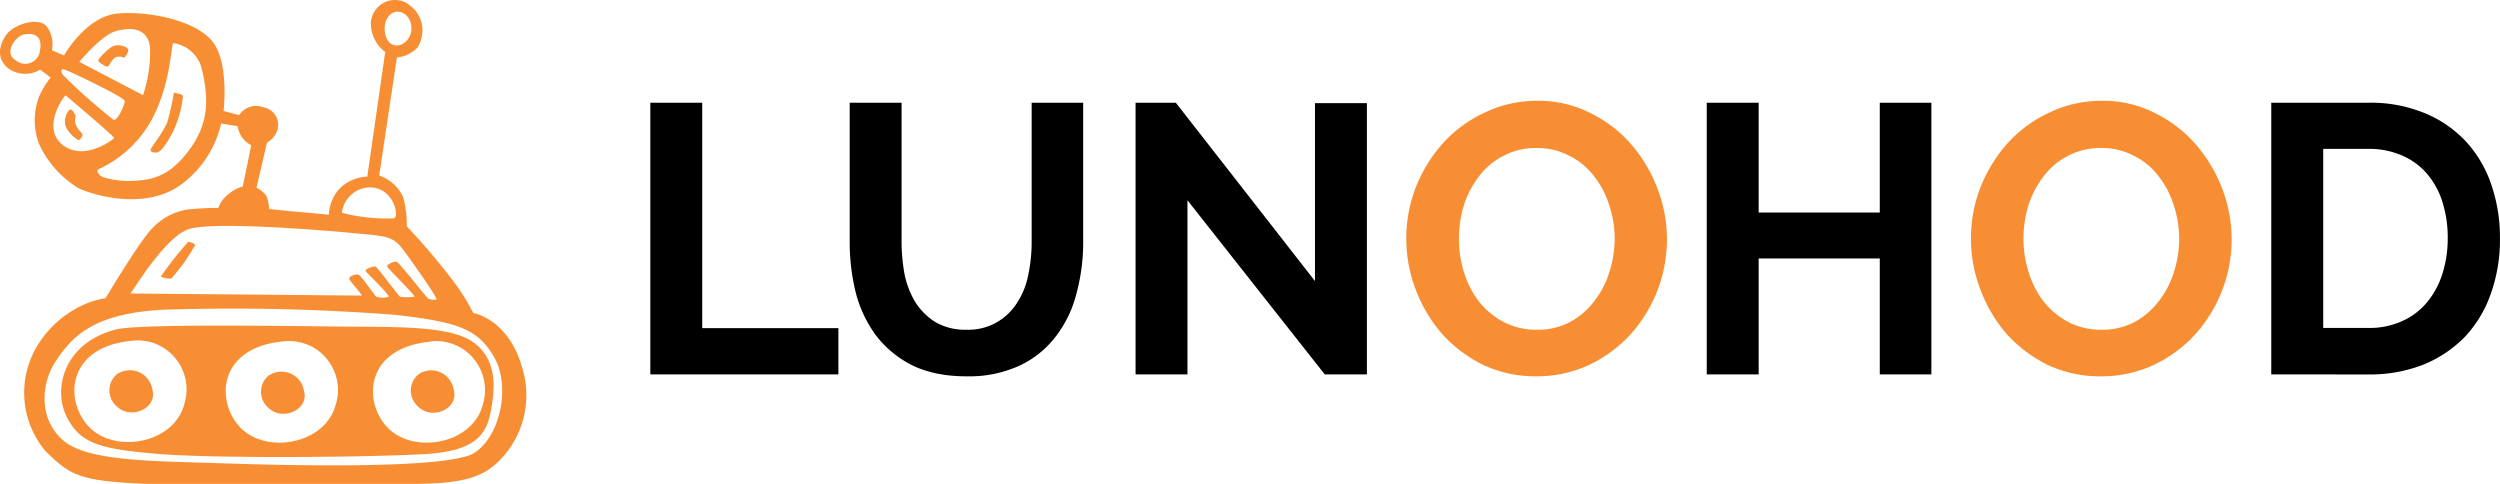 <svg width="248" height="48" fill="none" xmlns="http://www.w3.org/2000/svg"><g clip-path="url(#clip0_678_9741)"><path d="M64.512 37.14V10.19h5.148v22.358h13.508v4.591H64.512zm31.348-4.43a5.705 5.705 0 003.056-.757 5.843 5.843 0 002.017-1.975 7.77 7.77 0 001.083-2.769c.22-1.07.328-2.16.324-3.253V10.19h5.112v13.736a19.465 19.465 0 01-.671 5.206 11.59 11.59 0 01-2.052 4.25 9.685 9.685 0 01-3.582 2.885 11.997 11.997 0 01-5.262 1.064c-2.113 0-3.917-.368-5.41-1.103a10.382 10.382 0 01-3.582-2.96 12.3 12.3 0 01-2.014-4.289 21.05 21.05 0 01-.59-5.053V10.19h5.148v13.736a18.009 18.009 0 00.299 3.303c.2.98.566 1.917 1.082 2.772a6.318 6.318 0 002.014 1.975 5.893 5.893 0 003.027.735zm21.936-12.84v17.27h-5.148V10.19h3.994l13.804 17.69V10.228h5.151v26.91h-4.182l-13.619-17.27z" fill="#000"/><path d="M152.413 37.331a12.153 12.153 0 01-5.297-1.139 13.653 13.653 0 01-4.069-3.074 14.52 14.52 0 01-2.613-4.406 14.148 14.148 0 01-.93-5.046 13.97 13.97 0 01.973-5.163 14.74 14.74 0 012.723-4.367 12.955 12.955 0 014.143-2.996A11.852 11.852 0 01152.53 10a11.21 11.21 0 015.225 1.214 12.774 12.774 0 014.066 3.113 14.384 14.384 0 012.606 4.393 14.034 14.034 0 01-.039 10.174 14.243 14.243 0 01-2.684 4.327 13.3 13.3 0 01-4.104 2.996 12.222 12.222 0 01-5.187 1.113zm-7.686-13.665a11.019 11.019 0 00.509 3.377 9.257 9.257 0 001.491 2.886 7.832 7.832 0 002.428 2.01 6.959 6.959 0 003.294.772 6.83 6.83 0 003.284-.758 7.43 7.43 0 002.424-2.089 8.783 8.783 0 001.495-2.883c.344-1.067.52-2.18.522-3.302a10.366 10.366 0 00-.561-3.38 8.777 8.777 0 00-1.53-2.88 6.893 6.893 0 00-2.425-1.975 6.663 6.663 0 00-3.209-.758 6.786 6.786 0 00-3.323.781 7.057 7.057 0 00-2.425 2.05 9.266 9.266 0 00-1.495 2.882 11.258 11.258 0 00-.479 3.267z" fill="#F88E33"/><path d="M191.593 10.19v26.95h-5.119V25.637H174.46v11.501h-5.151V10.19h5.151v10.894h12.014V10.19h5.119z" fill="#000"/><path d="M208.416 37.331a12.183 12.183 0 01-5.301-1.139 13.678 13.678 0 01-4.068-3.074 14.443 14.443 0 01-2.594-4.406 14.127 14.127 0 01-.933-5.046c-.006-1.768.324-3.52.972-5.163a14.74 14.74 0 012.723-4.367 12.947 12.947 0 014.14-2.996 11.88 11.88 0 015.187-1.14 11.217 11.217 0 015.226 1.214 12.794 12.794 0 014.049 3.113 14.463 14.463 0 012.626 4.393 14.04 14.04 0 01-.039 10.174 14.262 14.262 0 01-2.684 4.327 13.293 13.293 0 01-4.105 2.996 12.23 12.23 0 01-5.199 1.113zm-7.687-13.665a10.933 10.933 0 00.522 3.377 9.3 9.3 0 001.491 2.886 7.845 7.845 0 002.425 2.01 6.983 6.983 0 003.281.772 6.827 6.827 0 003.284-.758 7.473 7.473 0 002.425-2.089 8.8 8.8 0 001.494-2.883c.344-1.067.52-2.18.522-3.302a10.34 10.34 0 00-.561-3.38 8.843 8.843 0 00-1.526-2.88 6.893 6.893 0 00-2.425-1.975 6.673 6.673 0 00-3.21-.758 6.784 6.784 0 00-3.319.781 7.048 7.048 0 00-2.425 2.05 9.266 9.266 0 00-1.495 2.882 11.294 11.294 0 00-.483 3.267z" fill="#F88E33"/><path d="M225.309 37.14V10.19h9.628c1.943-.042 3.873.32 5.67 1.064a11.612 11.612 0 014.104 2.882 11.982 11.982 0 012.464 4.292 16.12 16.12 0 01.82 5.206 15.877 15.877 0 01-.934 5.58 11.935 11.935 0 01-2.593 4.252 12.125 12.125 0 01-4.143 2.733 14.479 14.479 0 01-5.372.947l-9.644-.007zm17.505-13.513a11.697 11.697 0 00-.521-3.579 8.01 8.01 0 00-1.531-2.808 6.766 6.766 0 00-2.499-1.822 8.125 8.125 0 00-3.32-.65h-4.48v17.764h4.48a7.834 7.834 0 003.359-.683 6.804 6.804 0 002.46-1.861 8.402 8.402 0 001.531-2.847c.354-1.137.53-2.323.521-3.514z" fill="#000"/><path d="M7.483 11.46c-.061-.127-.324-.742-.61-.554-.189.22-.323.484-.388.768-.062.283-.055.577.023.856a3.048 3.048 0 001.274 1.366c.136 0 .324-.26.395-.458.071-.199-.353-.427-.613-.977-.259-.55-.016-.868-.08-1.002zm3.696-6.866A4.958 4.958 0 009.727 5.99c0 .137.648.583.872.615.223.033.288-.384.684-.78.395-.398 1.037-.095 1.037-.095s.49-.52.396-.814c-.094-.292-.914-.582-1.537-.322zm6.059 4.624c-.154.989-.37 1.967-.648 2.928-.519 1.178-1.65 2.508-1.65 2.74 0 .23.395.289.684.227.288-.062.842-.686 1.556-2.082a10.69 10.69 0 00.972-3.51c-.039-.2-.924-.326-.924-.326l.01.023zm1.433 14.78a35.146 35.146 0 00-2.72 3.436 2.05 2.05 0 001.04.199 18.259 18.259 0 002.364-3.322c-.071-.189-.558-.325-.684-.325v.013zM41.497 1.472a3.367 3.367 0 00-1.333-1.26 2.392 2.392 0 00-2.2.124 2.4 2.4 0 00-.811.794c-.206.325-.33.694-.364 1.077a3.564 3.564 0 001.424 2.948l-1.777 12.364a4.148 4.148 0 00-2.593 1.04 3.943 3.943 0 00-1.213 2.74l-2.376-.221c-1.04-.081-3.55-.342-3.55-.342a5.301 5.301 0 00-.217-1.168c-.178-.478-1.04-.956-1.04-.956l1.04-4.464c.422-.236.756-.602.953-1.045a1.78 1.78 0 00.152-.787 1.752 1.752 0 00-.749-1.376 1.711 1.711 0 00-.742-.303 2.003 2.003 0 00-2.376.781l-1.546-.406s.56-4.686-1.038-6.81c-1.598-2.125-6.227-3.127-9.424-2.867-3.196.26-5.365 4.168-5.365 4.168l-1.203-.52c.08-.399.08-.81 0-1.208a3.058 3.058 0 00-.476-1.106c-.782-1.038-3.216-.293-3.997.72C-.106 4.4-.453 5.929 1 6.909a2.91 2.91 0 002.989 0l1.037.78a8.488 8.488 0 00-1.173 1.953 6.663 6.663 0 000 4.594 10.073 10.073 0 003.984 4.46c1.62.72 6.35 2.086 9.858-.195a10.412 10.412 0 004.247-6.25l1.62.26c.063.32.172.63.325.918.244.42.604.759 1.037.976l-.846 4.106c-.509.133-.982.38-1.384.719a2.983 2.983 0 00-1.037 1.396c-1.04 0-2.077.055-3.113.166a6.068 6.068 0 00-3.403 1.822c-1.132 1.04-4.672 6.969-4.672 6.969a8.163 8.163 0 00-1.877.52 10.386 10.386 0 00-5.086 4.53A9 9 0 004.54 44.785c2.434 2.297 3.083 2.948 10.137 3.218h26.048c4.37 0 6.685-.427 8.396-1.917a9.17 9.17 0 002.763-4.434 9.197 9.197 0 00-.104-5.229c-1.362-4.812-4.837-5.375-4.837-5.375a19.72 19.72 0 00-1.754-2.863 64.63 64.63 0 00-4.84-5.733 9.69 9.69 0 00-.382-2.957 4.029 4.029 0 00-.973-1.279c-.4-.358-.87-.632-1.378-.803L39.373 5.7a3.256 3.256 0 002.013-.947 3.135 3.135 0 00.11-3.283zM3.966 4.884c0 .272-.076.538-.22.768a1.47 1.47 0 01-.594.533 1.435 1.435 0 01-1.53-.162c-1.39-.781 0-2.47.746-2.603 1.38-.238 1.767.459 1.62 1.47l-.022-.006zm7.566-1.809c1.463-.387 3.051-.325 3.343 1.53.07 1.64-.164 3.279-.688 4.834L7.87 6.137s2.211-2.688 3.663-3.062zm-5.186 3.81c.22 0 6.03 2.772 6.03 3.127 0 .354-.685 1.952-1.1 1.883a56.603 56.603 0 01-4.934-4.363c-.324-.292-.324-.7-.029-.667l.033.02zm-.095 7.522c-2.168-1.656 0-4.783.26-4.948 0 0 4.863 4.102 4.808 4.23-.056.126-2.918 2.361-5.097.695l.03.023zm12.819.052c-1.851 2.698-3.544 3.322-5.317 3.44a8.75 8.75 0 01-3.54-.326c-.425-.199-.746-.687-.383-.814a11.431 11.431 0 005.281-4.997c1.816-3.449 1.848-7.23 2.075-7.483.692.093 1.338.4 1.85.877a3.393 3.393 0 011.006 1.787c.51 2.203.86 4.806-.976 7.516h.004zm29.957 20.986c1.65 2.928.584 7.808-1.945 9.468-2.528 1.659-18.585 1.269-25.228 1.04-6.642-.227-13.074-.178-15.515-2.208-2.441-2.03-2.396-5.531-.768-7.978 1.627-2.447 3.76-4.656 10.549-5.04 7.72-.253 15.448-.082 23.15.51 5.926.697 8.094 1.28 9.754 4.208h.003zM40.07 24.874c1.1 1.5 3.466 4.822 3.206 4.851a1.858 1.858 0 01-.778-.091c-.165-.065-2.917-3.647-3.177-3.677-.259-.029-1.037.29-.9.52.135.232 2.884 2.93 2.687 2.958a5.21 5.21 0 01-1.423 0c-.166-.094-2.24-2.928-2.429-2.99-.188-.061-1.131.228-.972.46.159.23 2.47 2.436 2.27 2.54-.394.114-.81.114-1.204 0-.197-.123-1.526-2.144-1.815-2.209-.289-.065-1.037.198-.872.491.165.293 1.358 1.595 1.203 1.595l-22.933-.209c.324-.354 3.436-5.593 5.77-6.377 2.335-.784 13.003.065 16.346.387 3.342.323 3.922.251 5.021 1.75zm-.972-3.218a17.338 17.338 0 01-5.187-.553 2.863 2.863 0 01.962-1.812 2.846 2.846 0 011.923-.7c2.27.104 2.824 2.857 2.305 3.052l-.003.013zm-.325-17.322c-.84-.582-.904-2.697.354-3.123.703-.241 1.65.354 1.689 1.561.039 1.207-1.16 2.145-2.033 1.562h-.01zM11.5 32.686c-5.187 1.33-6.224 5.892-4.928 8.56 1.297 2.668 3.113 3.29 9.078 3.78 5.964.492 21.791.326 26.751 0 4.96-.325 5.903-2.075 6.322-4.395.418-2.32.55-5.04-1.816-6.709-2.366-1.669-7.949-1.467-13.427-1.53-5.48-.06-19.75-.282-21.98.294zm6.779 7.424c-1.041 3.875-6.747 4.88-9.34 2.343-2.593-2.538-2.431-8.072 4.214-8.655a4.83 4.83 0 013.39.925 4.863 4.863 0 011.739 5.361l-.003.026zm24.514-6.25a4.83 4.83 0 014.24 1.78 4.872 4.872 0 01.853 4.532c-1.037 3.875-6.743 4.88-9.34 2.343-2.596-2.538-2.405-8.05 4.247-8.632v-.023zm-9.505 6.312c-1.04 3.875-6.746 4.88-9.34 2.343-2.593-2.538-2.43-8.072 4.215-8.655a4.83 4.83 0 014.277 1.768 4.872 4.872 0 01.852 4.564l-.004-.02zM11.691 37.05a2.07 2.07 0 00-.84 1.59 2.092 2.092 0 00.724 1.663c1.39 1.396 4.088.199 3.536-1.688a2.26 2.26 0 00-3.413-1.552l-.007-.013zm15.049.133a2.073 2.073 0 00-.846 1.601 2.063 2.063 0 00.72 1.66c1.39 1.395 4.087.198 3.54-1.686a2.282 2.282 0 00-1.297-1.685 2.263 2.263 0 00-2.117.127v-.017zm18.264 1.448a2.282 2.282 0 00-1.291-1.684 2.262 2.262 0 00-1.072-.203 2.263 2.263 0 00-1.04.325 2.086 2.086 0 00-.126 3.26c1.386 1.396 4.074.241 3.536-1.698h-.007z" fill="#F88E33"/></g><defs><clipPath id="clip0_678_9741"><path fill="#fff" d="M0 0h248v48H0z"/></clipPath></defs></svg>